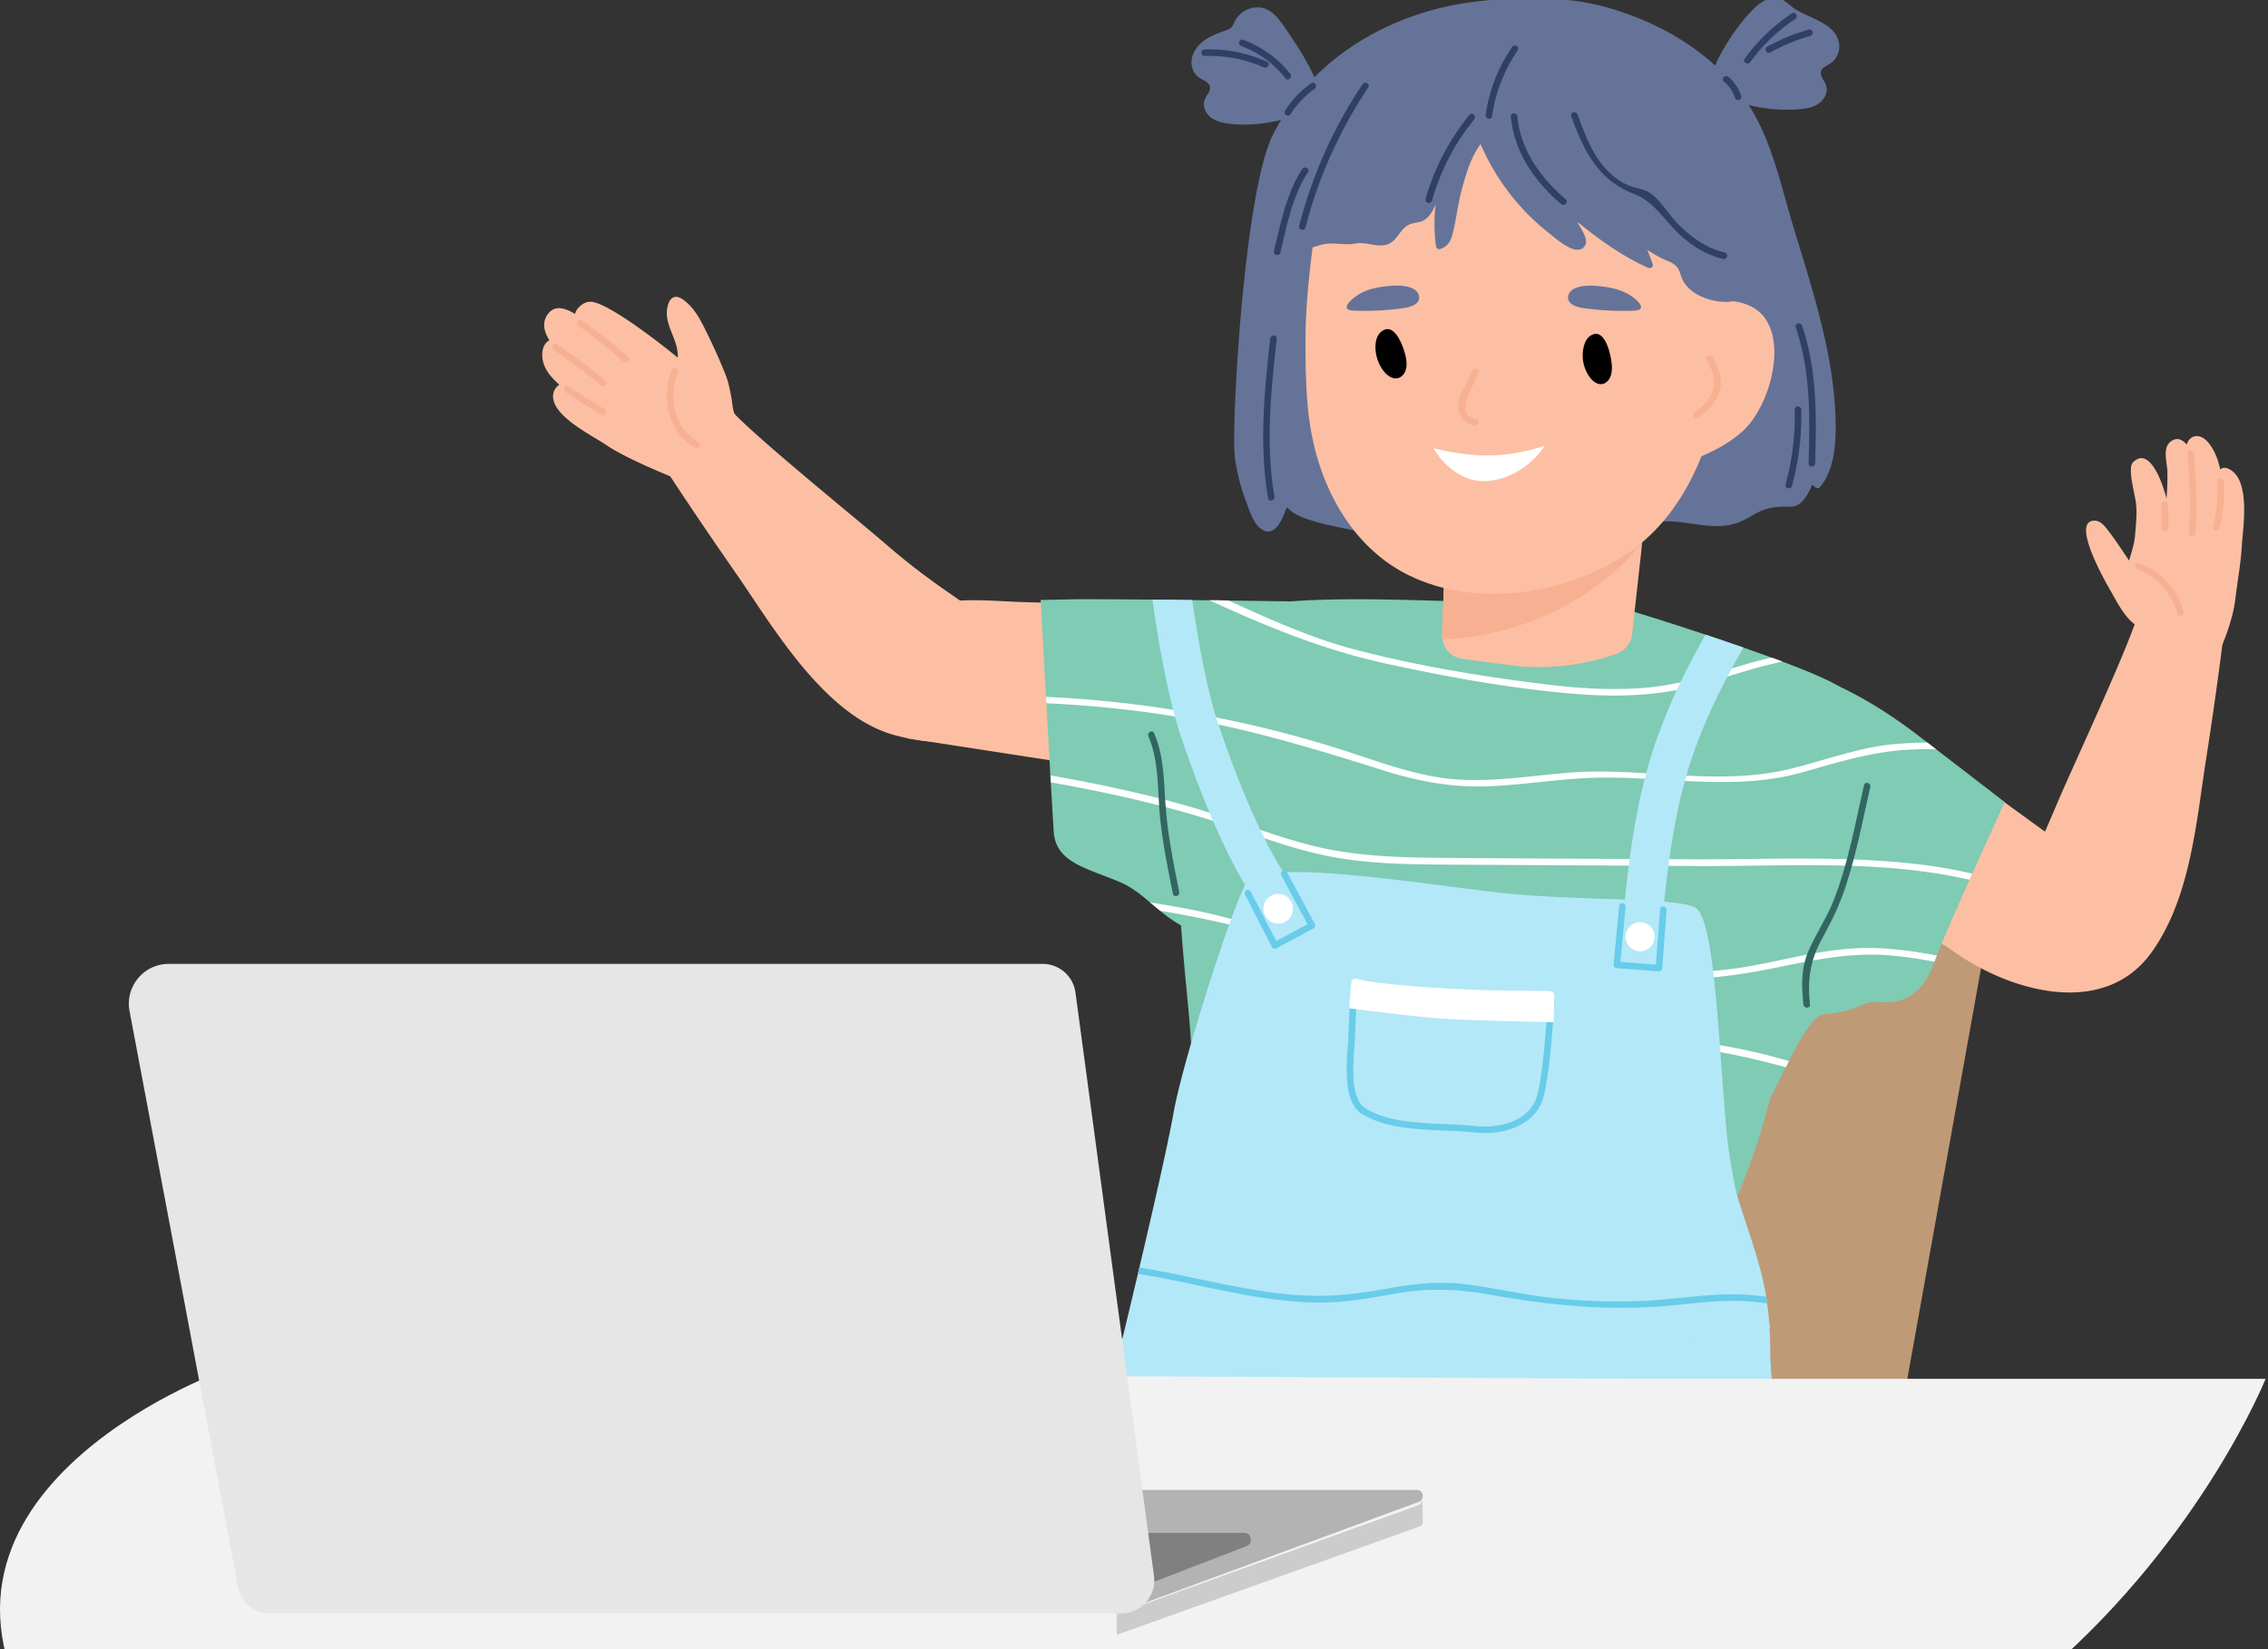 <svg width="418" height="304" fill="none" xmlns="http://www.w3.org/2000/svg"><rect width="100%" height="100%" fill="#333333" stroke="none"/><g clip-path="url(#a)"><path d="M350.693 258.814H234.507V155.909h109.897c11.44 0 20.714 10.087 20.714 22.532l-14.424 80.374-.001-.001Z" fill="#BF9A76"/><g clip-path="url(#b)"><path d="M234.571 24.914C241.57 10.828 256.143 2.31 271.433.363c7.585-.968 16.854-1.145 24.289.875 11.987 3.268 23.285 10.53 28.729 22 2.847 6.006 4.225 12.523 6.151 18.845 3.453 11.33 7.296 22.96 7.687 34.904.14 4.237-.028 9.395-2.876 12.83-.223.27-.623.196-.856 0a27.497 27.497 0 0 0-.586-.493c-.391 1.108-.94 2.132-1.722 2.988-1.172 1.276-1.889 1.08-3.387 1.09-2.15.018-3.676.335-5.537 1.415-.857.493-1.694.987-2.606 1.36-4.718 1.954-9.399-.327-14.304-.047-.735.037-1.47.084-2.196.102-4.625 2.57-11.521 2.495-16.239 2.672-8.515.317-17.04-.288-25.555.345-3.909.288-7.147-.121-10.935-1.034-3.787-.903-7.919-1.47-11.549-2.895a7.699 7.699 0 0 1-2.782-1.825c-.894 2.514-2.271 5.614-4.616 4.078-1.573-1.024-2.29-3.585-2.932-5.251-.986-2.58-1.638-5.27-2.019-7.998-.717-5.093 1.628-48.647 6.979-59.41Z" fill="#657398"/><path d="M318.131 8.212a37.853 37.853 0 0 1 4.094-5.559c1.164-1.303 2.494-2.588 4.197-2.998 2.039-.493 3.09 1.21 4.616 2.142 2.662 1.638 7.752 2.672 7.948 6.638.065 1.276-.596 2.57-1.666 3.268-.642.419-1.489.726-1.694 1.471-.242.866.587 1.63.903 2.477.465 1.238-.242 2.68-1.331 3.435-1.089.754-2.447.968-3.769 1.062a28.92 28.92 0 0 1-12.442-1.825c-1.033-.4-2.103-.894-2.736-1.807-1.173-1.685-.428-4.003.502-5.837.428-.838.884-1.667 1.378-2.467ZM219.783 10.306c.363-1.173 1.21-2.16 2.215-2.877 1.107-.8 2.41-1.294 3.704-1.74.484-.168.986-.345 1.321-.727.233-.27.344-.614.503-.931.679-1.443 2.149-2.477 3.731-2.644 2.96-.298 4.477 2.141 5.938 4.264 1.749 2.551 3.424 5.158 4.765 7.942.735 1.536 1.377 3.333.716 4.906-.689 1.648-2.54 2.45-4.244 2.98-3.815 1.173-7.854 1.797-11.818 1.331-1.219-.14-2.467-.41-3.444-1.154-.977-.745-1.582-2.086-1.163-3.231.326-.884 1.219-1.667.949-2.57-.242-.81-1.228-1.061-1.935-1.527-1.145-.754-1.62-2.29-1.341-3.621.028-.13.066-.27.103-.391v-.01Z" fill="#657398"/><path d="M318.56 14.17c1.116.931 1.907 2.15 2.354 3.529.242.745-.931 1.061-1.163.326-.382-1.192-1.089-2.198-2.048-2.998-.595-.503.261-1.35.857-.857Z" fill="#303F66"/><path d="m196.759 140.652-29.408-4.543s-5.435-12.476-3.294-18.724c2.14-6.247 10.274-7.178 19.99-6.601 9.725.578 20.324.242 20.324.242l-7.612 29.626ZM363.853 143.827l20.408 14.831s.261 13.929-4.355 18.64c-4.625 4.711-12.368 2.048-20.883-2.672-8.515-4.721-18.231-8.994-18.231-8.994l23.07-21.796-.009-.009Z" fill="#FCBFA3"/><path d="M359.023 174.616s15.132-8.351 15.206-11.759c.084-4.003-.623-1.797 5.054-15.101 3.052-7.16 14.22-30.957 15.122-35.873.047-.261 15.551 4.087 15.551 4.087a774.913 774.913 0 0 1-3.378 24.049c-1.834 11.768-2.876 25.436-9.967 35.435-9.018 12.7-27.146 7.086-37.588-.828v-.01Z" fill="#FCBFA3"/><path d="M217.475 167.298c.009.41.037.838.074 1.248.038.68.075 1.35.121 2.03.643 9.524 1.936 19.3 1.936 24.654 0 8.463-2.029 21.767-2.029 21.767s54.497 8.054 71.974 9.264c17.468 1.211 24.029 3.231 27.193 0 2.28-2.318 6.356-11.368 9.399-23.481a134.077 134.077 0 0 0 1.694-7.709c.456-2.43.866-4.943 1.21-7.513.391-2.942.94-6.275 1.61-9.851.084-.437.167-.875.251-1.322 1.015-5.372 2.252-11.181 3.49-16.879l.251-1.201c1.387-6.406 2.764-12.597 3.807-17.727.093-.447.176-.885.269-1.304 1.22-6.191 1.899-10.614 1.424-11.666-.149-.316-.605-.698-1.321-1.136-1.945-1.201-5.789-2.821-10.311-4.506a84.588 84.588 0 0 0-2.011-.735c-1.693-.634-3.443-1.248-5.192-1.863a820.379 820.379 0 0 0-6.989-2.383c-7.157-2.374-12.983-4.162-12.983-4.162s-10.646-1.853-24.549-1.853c-11.735 0-25.732-1.052-38.835-.121-2.401.168-4.783.41-7.11.736-.158.028-.391.298-.679.819-.177.326-.391.736-.615 1.229-1.461 3.166-3.769 9.637-5.983 16.75-.168.54-.335 1.098-.512 1.657-.121.372-.233.763-.354 1.136a226.333 226.333 0 0 0-2.643 9.459 147.285 147.285 0 0 0-1.405 5.922c-.093.419-.177.819-.251 1.21-.41 2.02-.717 3.817-.857 5.344-.362 3.566-.325 7.784-.093 12.178l.019.009Z" fill="#7FCBB4"/><path d="M265.784 117.162c0 .242.028.475.056.698.298 1.853 1.787 3.361 3.713 3.603l8.664 1.146c6.58.856 13.271.167 19.534-2.03l.177-.065a4.357 4.357 0 0 0 2.875-3.631l1.731-15.632.196-2.458.94-11.927-6.673 2.179-30.626 9.999-.177 6.219-.149 5.028-.149 3.063-.056 1.909-.046 1.61c0 .094-.01.177-.01.28v.009Z" fill="#FCBFA3"/><path d="M265.784 117.162c0 .242.028.475.056.698 3.545-.121 8.375-.772 13.028-2.188 16.314-4.99 23.741-15.669 23.741-15.669s-2.746-8.826-2.746-10.037c0-.419-1.144-.726-2.866-.903l-30.627 10-.177 6.219-.149 5.028-.148 3.063-.056 1.908-.047 1.611c0 .093-.009.177-.009.279v-.009Z" fill="#F7B091"/><path d="M240.964 74.446c.28 3.082.773 6.145 1.601 9.18 2.569 9.44 8.273 18.183 17.272 22.512 8.06 3.883 17.505 4.153 26.086 2.002 6.039-1.517 11.94-4.124 16.714-8.147 8.682-7.308 11.921-18.052 12.814-21.702 2.02-8.305 2.95-16.982 2.69-25.53-.168-5.297-.633-11.116-3.062-15.93-5.928-11.758-37.253-16.432-50.793-12.54-13.55 3.9-20.576 7.876-21.33 13.462-1.024 7.58-2.308 16.49-2.345 24.105-.019 4.227-.009 8.417.372 12.588h-.019Z" fill="#FCBFA3"/><path d="M253.863 66.234a7.23 7.23 0 0 1-.354-2.56c.047-.931.316-1.909 1.024-2.505 2.633-2.197 4.457 3.51 4.653 5.195.074.67.074 1.36-.158 1.993-.233.633-.745 1.192-1.396 1.35-.968.233-1.917-.447-2.541-1.21a7.176 7.176 0 0 1-1.228-2.254v-.009ZM291.841 66.923a6.755 6.755 0 0 1 .065-3.082c.195-.745.539-1.48 1.172-1.918 2.876-1.973 4.039 4.274 4.002 5.94-.019.624-.102 1.257-.382 1.807-.279.549-.791 1.014-1.396 1.117-.939.158-1.814-.55-2.363-1.332a6.805 6.805 0 0 1-1.098-2.541v.01Z" fill="#000"/><path d="M306.471 60.09s8.925-7.3 16.332-3.567c7.408 3.743 3.928 18.062-1.749 23.08-4.821 4.265-11.698 5.95-11.698 5.95l-2.885-25.464Z" fill="#FCBFA3"/><path d="M271.311 68.413c.242-.736 1.406-.42 1.164.326-.754 2.327-4.83 7.895-.354 8.556.763.112.437 1.275-.326 1.164-1.638-.242-2.847-1.48-3.033-3.138-.28-2.42 1.833-4.702 2.54-6.899l.009-.01Z" fill="#F7B091"/><path d="M264.165 82.592s5.081 1.462 10.507 1.369c5.425-.093 10.069-1.816 10.069-1.816s-3.574 5.81-10.274 6.49c-6.701.689-10.293-6.043-10.293-6.043h-.009Z" fill="#fff"/><path d="M289.365 53.823c.875-1.108 3.061-1.21 4.215-1.154 2.159.12 4.505.437 6.468 1.517 1.145.633 4.104 2.952 1.089 3.073a52.457 52.457 0 0 1-9.204-.447c-1.107-.158-3.127-.624-2.922-2.15.047-.327.168-.606.354-.839ZM261.54 54.652c.205 1.527-1.814 1.992-2.922 2.15a50.703 50.703 0 0 1-9.204.447c-2.484-.102-.549-1.89.475-2.625 2.075-1.49 4.569-1.825 7.082-1.965 1.154-.065 3.341.047 4.216 1.155.186.233.307.512.353.838Z" fill="#657398"/><path d="M312.25 76.121c1.284-1.042 2.615-2.169 3.294-3.714.959-2.179.037-4.06-.996-6.006-.363-.688.68-1.294 1.043-.614 1.005 1.89 1.991 3.929 1.423 6.126-.558 2.15-2.252 3.715-3.918 5.065-.595.484-1.461-.363-.856-.856h.01Z" fill="#F7B091"/><path d="M256.878 44.299a4.77 4.77 0 0 1-.465.39c-1.899 1.342-4.412-.223-6.589.196-1.861.363-3.49-.14-5.305.056-1.982.214-3.517 1.313-5.63 1.257-.047 0-.093-.01-.14-.01a9.564 9.564 0 0 1-1.451-3.277c-1.666-7.373 4.932-16.451 10.516-20.566 6.942-5.12 15.727-5.251 24.065-4.553.242-.242.726-.251.968.084 1.313.12 2.615.26 3.89.4.763.084.773 1.294 0 1.21a181.722 181.722 0 0 0-3.322-.344c.149.345.289.698.447 1.034.242-.373.912-.326 1.07.158.754-.037 1.517-.037 2.28-.559.875-.614 1.517-1.527 2.382-2.16 3.006-2.225 6.906-2.44 10.46-1.787 8.609 1.564 18.082 6.126 24.494 12.066 5.696 5.279 11.735 13.844 9.446 22.038-.791 2.83-2.494 5.66-5.705 5.716-2.903.047-6.57-1.21-8.068-3.845-.447-.791-.521-1.722-1.052-2.458-.698-.968-1.889-1.201-2.95-1.75a26.638 26.638 0 0 1-2.624-1.546c.354.866.698 1.732 1.005 2.626.186.549-.447.884-.884.68-4.755-2.142-8.971-5.187-13.01-8.464.084.15.167.298.242.456.465.894 1.833 2.728 1.2 3.864-1.386 2.505-5.537-1.368-6.681-2.262-5.538-4.33-9.837-10-12.592-16.396-1.777 2.43-2.633 5.344-3.424 8.221-.745 2.71-1.024 5.493-1.694 8.203-.354 1.434-.912 2.486-2.345 2.923-.419.13-.717-.214-.763-.586a30.437 30.437 0 0 1-.056-7.644c-.484 1.117-1.015 2.216-2.094 2.886-.828.512-1.75.428-2.625.773-1.395.54-1.963 1.983-2.977 2.97h-.019Z" fill="#657398"/><path d="M278.674 8.677c.437-.642 1.479-.037 1.042.615a28.58 28.58 0 0 0-4.737 12.168c-.112.764-1.275.438-1.163-.326a29.48 29.48 0 0 1 4.858-12.457ZM279.66 21.479c.595 6.228 4.281 11.293 8.906 15.269.595.512-.27 1.36-.856.856-4.905-4.208-8.637-9.561-9.26-16.125-.075-.773 1.135-.773 1.21 0ZM290.753 21.116c1.293 3.528 2.624 7.197 5.211 10.018 1.294 1.405 2.857 2.588 4.681 3.221 1.238.438 2.439.494 3.527 1.266 1.936 1.369 3.351 3.864 5.007 5.559 2.466 2.523 5.23 4.543 8.701 5.381.754.186.438 1.35-.325 1.164-2.895-.708-5.361-2.16-7.594-4.125-2.987-2.635-4.979-6.387-8.757-7.83-6.654-2.532-9.269-7.923-11.624-14.338-.27-.735.903-1.043 1.164-.326l.009.01ZM262.741 36.664a42.914 42.914 0 0 1 8.096-15.502c.494-.605 1.341.26.857.857-3.621 4.45-6.208 9.45-7.78 14.97-.214.746-1.378.43-1.164-.325h-.009ZM236.832 20.408a17.762 17.762 0 0 1 4.83-5.065c.633-.447 1.238.596.614 1.043a16.38 16.38 0 0 0-4.392 4.627c-.419.652-1.461.047-1.043-.614l-.009.01ZM321.537 10.828a34.102 34.102 0 0 1 8.701-8.361c.652-.438 1.257.614.615 1.043a32.332 32.332 0 0 0-8.264 7.932c-.456.624-1.499.019-1.043-.614h-.009Z" fill="#303F66"/><path d="M325.679 8.621a35.25 35.25 0 0 1 7.659-3.166c.754-.214 1.07.96.326 1.164a33.988 33.988 0 0 0-7.371 3.045c-.679.382-1.294-.661-.614-1.043ZM229.108 7.336c3.434 1.285 6.384 3.38 8.674 6.257.484.605-.373 1.462-.857.856-2.149-2.709-4.895-4.739-8.142-5.949-.726-.27-.41-1.434.325-1.164Z" fill="#303F66"/><path d="M222.008 9.105c4.02-.13 7.854.643 11.521 2.281.707.317.093 1.36-.615 1.043-3.471-1.545-7.119-2.234-10.906-2.113-.782.028-.773-1.183 0-1.21ZM239.447 41.599a85.01 85.01 0 0 1 11.679-26.079c.428-.642 1.48-.037 1.043.615a84.026 84.026 0 0 0-11.559 25.79c-.195.754-1.358.437-1.163-.326ZM234.803 46.263c1.229-5.13 2.28-10.66 5.221-15.12.428-.642 1.471-.037 1.042.615-2.866 4.338-3.908 9.84-5.099 14.831-.177.754-1.35.438-1.164-.326ZM332.128 60.033c2.792 8.193 2.662 16.806 2.411 25.352-.019.773-1.229.783-1.21 0 .251-8.444.391-16.935-2.364-25.035-.251-.736.912-1.052 1.163-.326v.01ZM329.084 89.277a47.413 47.413 0 0 0 1.685-13.77c-.019-.782 1.191-.782 1.21 0a48.276 48.276 0 0 1-1.722 14.087c-.205.754-1.368.428-1.163-.326l-.01.01ZM234.105 62.426c.084-.764 1.294-.773 1.21 0-1.08 9.683-2.094 19.43-.428 29.104.13.764-1.033 1.09-1.163.326-1.685-9.794-.717-19.626.381-29.43Z" fill="#303F66"/><path d="M304.609 179.29c0 .401.028.81.037 1.229.149 3.315.484 6.974 1.089 11.024.046.4.111.8.176 1.21.522 3.324 1.21 6.89 2.113 10.726 5.314 22.68 12.051 11.442 18.119-.717 1.015-2.039 2.02-4.125 2.987-6.061.196-.391.391-.764.568-1.127 2.429-4.748 4.653-8.472 6.524-8.631 7.175-.605 6.644-2.616 10.479-2.215 3.815.4 7.649-1.416 9.669-7.048.046-.131.093-.27.158-.419.121-.336.27-.717.437-1.136 1.257-3.166 3.667-8.65 6.021-13.938.168-.372.335-.754.512-1.127 3.081-6.917 5.975-13.202 5.975-13.202s-5.472-4.245-12.675-9.766c-.521-.401-1.052-.81-1.592-1.22-.66-.512-1.349-1.024-2.038-1.564-5.993-4.572-11.018-7.299-14.313-8.836-2.643-1.229-4.178-1.685-4.178-1.685l-15.83 18.304-.921 1.043-8.264 9.562s-1.135 1.424-2.336 4.702c-.149.372-.279.772-.419 1.21-1.321 4.078-2.559 10.446-2.27 19.673l-.028.009ZM191.79 110.579s.456 8.426.986 17.876c.028.391.047.782.075 1.183.242 4.562.512 9.273.735 13.323.037.419.056.847.075 1.248.251 4.254.446 7.643.539 9.096.4 5.838 6.347 6.75 12.387 9.375 1.982.857 3.666 2.226 5.388 3.687h.009c.605.512 1.201 1.015 1.824 1.527h.01c1.172.969 2.429 1.9 3.834 2.682 2.252 1.257 4.923 2.132 8.385 2.132 2.624 0 4.616-.289 6.123-.782h.01a7.36 7.36 0 0 0 1.461-.633h.009a6.381 6.381 0 0 0 1.898-1.527c1.22-1.499 1.424-3.371 1.461-5.168.01-.335.01-.996.038-1.908 0-.335.009-.699.009-1.099.028-1.499.056-3.454.093-5.716.009-.41.028-.838.037-1.257.084-5.093.196-11.499.317-17.839 0-.484.009-.959.028-1.425.121-6.954.232-13.686.316-18.332.009-.447.009-.884.028-1.294.047-3.026.084-4.869.084-4.869s-5.044-.075-11.596-.159h-.009a212.69 212.69 0 0 0-3.481-.046c-1.042-.009-2.103-.028-3.164-.037a918.403 918.403 0 0 0-7.324-.084c-6.7-.056-12.628-.112-14.769-.056l-5.835.121.019-.019Z" fill="#7FCBB4"/><path d="M222.891 110.645c.354.158.689.316 1.042.474 1.89.857 3.76 1.704 5.649 2.523a197.982 197.982 0 0 0 8.292 3.371c5.789 2.197 11.689 4.05 17.868 5.381 11.279 2.44 22.903 4.562 34.414 5.503 5.621.456 11.289.484 16.882-.354 5.658-.847 10.99-2.821 16.472-4.357a68.966 68.966 0 0 1 5.025-1.229c-.651-.252-1.331-.494-2.01-.736-1.852.41-3.685.894-5.509 1.443-5.817 1.751-11.494 3.557-17.589 4.097-5.975.531-11.977.167-17.924-.54-12.061-1.443-24.382-3.473-36.136-6.583-3.871-1.024-7.687-2.383-11.474-3.919a212.875 212.875 0 0 1-7.697-3.315c-1.265-.568-2.54-1.145-3.806-1.713h-.009a202.05 202.05 0 0 0-3.481-.046h-.009ZM192.785 128.455c.028.391.046.782.074 1.183a206.504 206.504 0 0 1 24.867 2.625c1.684.28 3.35.596 5.016.922 4.988 1.006 9.911 2.225 14.796 3.594 5.984 1.648 11.894 3.491 17.868 5.372 6.189 1.937 12.303 3.026 18.799 2.793 6.551-.242 13.019-1.378 19.571-1.573 8.078-.233 16.137.838 24.149.772 4.765-.009 9.511-.437 14.23-1.769 2.14-.605 4.243-1.219 6.337-1.787 4.374-1.183 8.729-2.16 13.401-2.402 1.647-.084 3.276-.112 4.923-.084-.521-.4-1.052-.81-1.591-1.22-2.038.01-4.077.112-6.105.289-3.574.326-6.989 1.173-10.358 2.113-3.164.885-6.31 1.862-9.558 2.617-3.424.782-6.877 1.107-10.348 1.21-9.865.27-19.859-1.462-29.668-.68-6.887.559-13.764 1.713-20.688 1.248-6.579-.456-12.777-2.7-18.984-4.748a212.624 212.624 0 0 0-11.922-3.566 214.013 214.013 0 0 0-14.471-3.306 209.599 209.599 0 0 0-30.301-3.593l-.037-.01ZM193.595 142.961c.037.419.055.847.074 1.248 8.338 1.499 16.63 3.24 24.764 5.558 2.354.68 4.699 1.387 7.026 2.16 3.899 1.303 7.78 2.719 11.726 3.929 2.968.903 5.974 1.694 9.036 2.225 6.989 1.211 14.08 1.257 21.144 1.304 13.177.074 26.336.149 39.523.214 1.973.009 3.955.028 5.919.037 7.11.037 14.359-.177 21.6-.149 8.338.047 16.676.41 24.773 1.899 1.284.233 2.55.494 3.806.782.167-.372.335-.754.512-1.126a87.256 87.256 0 0 0-7.78-1.443c-6.933-.969-13.987-1.257-21.051-1.322-7.901-.075-15.848.167-23.656.121-1.229-.01-2.466-.01-3.695-.028-14.071-.075-28.151-.121-42.231-.242-7.92-.065-15.83-.354-23.536-2.319a90.748 90.748 0 0 1-4.327-1.229c-5.491-1.666-10.851-3.761-16.351-5.409-.726-.214-1.452-.437-2.178-.642-8.254-2.356-16.639-4.097-25.089-5.596l-.009.028ZM212.002 166.377c.605.493 1.201 1.005 1.824 1.508h.01a162.6 162.6 0 0 1 3.713.652c3.155.577 6.3 1.247 9.427 1.992 1.749.419 3.48.885 5.211 1.378h.01c4.82 1.341 9.594 2.84 14.452 4.078 6.31 1.611 12.582 2.197 19.087 2.253 13.02.121 25.927 1.983 38.909 2.281 1.024.028 2.057.038 3.081.038 6.7.009 13.159-.848 19.701-2.198 1.079-.214 2.15-.447 3.229-.651 5.826-1.174 11.642-2.095 17.663-1.593 2.764.233 5.5.652 8.218 1.164.121-.335.27-.717.437-1.136-4.606-.884-9.232-1.508-13.959-1.378-4.086.112-8.106.82-12.098 1.63-2.392.493-4.774 1.024-7.166 1.471-6.347 1.219-12.712 1.583-19.134 1.424-.902-.028-1.814-.065-2.736-.093-7.072-.335-14.108-1.145-21.153-1.666-6.877-.494-13.745-.28-20.603-.633-9.027-.457-17.729-3.092-26.449-5.615h-.009c-4.727-1.368-9.455-2.7-14.229-3.631-.652-.121-1.303-.251-1.954-.363a160.15 160.15 0 0 0-5.472-.922l-.01.01ZM261.752 192.818c14.713 1.183 29.445-.689 44.168-.056.856.038 1.73.084 2.587.149 6.588.41 12.814 1.769 19.096 3.408.512.13 1.024.27 1.535.4.196-.391.391-.763.568-1.126-.493-.131-.977-.28-1.461-.41-.13-.037-.27-.074-.4-.112-6.728-1.862-13.485-3.072-20.483-3.445-.54-.027-1.08-.065-1.619-.074-14.658-.605-29.333 1.248-43.981.065-.782-.065-.773 1.145 0 1.211l-.01-.01Z" fill="#fff"/><path d="M248.158 251.446c-.028-3.855.093-7.737.353-11.629.028-.419.056-.838.094-1.257.037-.679.083-1.368.148-2.039.559-6.722 1.406-13.435 2.299-20.147.121-.82.233-1.63.335-2.458.642-4.683.531-10.065 6.431-11.685 7.901-2.16 17.077-2.383 25.247-2.057 8.218.325 16.993 1.331 24.727 3.975 6.505 2.225 9.539 6.629 11.242 12.532.326 1.126.642 2.197.968 3.231 2.28 7.392 4.42 12.597 5.509 19.142.056.4.121.81.177 1.229.167 1.21.316 2.467.4 3.808a3.3 3.3 0 0 1 .037.53c.084 1.211.121 2.468.13 3.808.028 6.48.987 10.158 1.527 16.629.474 5.623-1.489 18.369-1.08 24.114.27 3.761.856 7.299 2.01 10.921 1.015 3.193-4.964-41.215-4.443-37.929 1.126 7.197-2.076 24.124-1.322 31.33.391 3.687 1.657 6.852 2.987 10.316 1.285 3.352 1.666 6.647 1.564 10.195-.037 1.666.391 4.664-.987 6.079-.511.522-1.209.717-1.907.922-2.178.633-4.523.959-6.757 1.415a1133.658 1133.658 0 0 1-25.015 4.814c-4.085.735-8.161 1.452-12.247 2.141-2.54.438-6.923 2.076-9.436.968-1.75-.772-2.113-2.951-2.624-4.459-1.322-3.966-2.643-7.942-3.974-11.927-2.262-6.796-5.147-13.668-6.273-20.706-.511-3.156-.204-6.229-.121-9.385.121-4.255-1.572-6.936-3.992-9.869-.605-.754-1.284-1.527-1.973-2.346-3.75-4.404-.042 38.31-.507 32.621-.298-3.798.642-7.532.893-11.303.279-4.208-.474-8.342-1.349-12.457-2.057-9.701-3.006-19.347-3.071-29.067Z" fill="#B3E8F8"/><path d="M191.789 307.96c3.807-19.263 11.214-38.61 14.807-60.033 0 0 .046-.205.149-.596.595-2.077 2.615-7.113 4.764-12.225l.484-1.136c2.783-6.592 5.593-12.951 5.593-12.951s5.016 5.503 9.009 4.386c5.472-1.527 6.951-3.529 12.247-5.512 3.936-1.462 7.975-2.961 12.219-3.529a23.656 23.656 0 0 1 2.438-.232c14.164-.596 19.813 10.185 22.325 21.479.093.437.196.875.28 1.303 1.014 5.009 1.451 10.037 1.786 14.152.01.167.028.326.038.484.874 10.642.242 20.921-4.402 30.836-2.197 4.693-3.602 8.901-3.89 13.705a49.116 49.116 0 0 1 4.011-2.523c.735-.41 1.405.633.679 1.043a44 44 0 0 0-4.746 3.063c-.009.642 0 1.285.028 1.955.298 5.782.716 11.573 1.079 17.364.047.773-1.293.773-1.34 0l-.837-13.491c-.093-1.583-.214-3.184-.279-4.785-.326.27-.661.53-.978.8-.325 5.168-1.442 10.251-3.452 15.13-.698 1.703-1.573 3.333-2.494 4.944-2.429 4.282 6.514-46.357 5.127-41.683-1.935 6.554-2.95 13.249-5.127 19.766-2.215 6.629-5.044 13.062-8.367 19.291-.13.251-.483.326-.753.279a513.339 513.339 0 0 0-55.456-7.411c-.475-.037-.726-.354-.651-.763 3.759-20.688-6.605 7.895-4.281-3.082l-.01-.028Z" fill="#B3E8F8"/><path d="m206.596 247.927 41.562 3.519 26.29 2.225 3.434-.605 48.253-8.445.12-.028s-.046-.176-.158-.512c-.195-.689-.605-2.057-1.126-3.901-.111-.4-.214-.819-.353-1.266-1.322-4.785-3.202-11.982-4.616-19.012-.847-4.162-1.526-8.267-1.834-11.787-1.47-16.721-2.177-38.638-5.658-40.761-3.48-2.113-23.07-1.126-38.062-3.026-19.059-2.392-40.38-5.586-44.493-1.899-1.852 1.667-11.884 32.586-13.699 42.865-1.014 5.735-3.899 18.304-6.263 28.332-.093.409-.195.81-.279 1.21-1.415 5.987-2.596 10.856-2.987 12.495a20.73 20.73 0 0 1-.149.596h.018Z" fill="#B3E8F8"/><path d="M209.724 234.836c.595.075 1.181.168 1.777.27.903.159 1.824.317 2.745.494 9.623 1.862 19.246 4.497 29.119 4.506 1.741 0 3.453-.121 5.147-.298 3.006-.326 5.984-.884 8.98-1.406 5.9-1.015 11.326-.782 17.198.27.475.084.931.168 1.405.242 9.521 1.648 18.985 2.561 28.691 1.993 5.165-.298 10.302-1.211 15.467-1.108 1.582.028 3.155.167 4.719.391.241.028.483.056.725.093-.055-.419-.121-.838-.176-1.229-.298-.047-.596-.084-.894-.13a41.501 41.501 0 0 0-4.932-.336c-5.947-.037-11.856 1.062-17.803 1.257a112.27 112.27 0 0 1-16.211-.642c-3.313-.373-6.589-1.006-9.865-1.583-2.019-.354-4.039-.68-6.067-.922-5.044-.596-9.837.047-14.797.959a80.67 80.67 0 0 1-6.347.903c-3.397.336-6.794.41-10.265.121-8.915-.754-17.57-3.128-26.364-4.701a71.965 71.965 0 0 0-1.983-.335c-.093.409-.195.81-.279 1.21l.01-.019Z" fill="#68CCEA"/><path d="m299.015 170.315 7.212.717c.959-9.851 2.038-19.431 4.7-28.462 2.094-7.132 5.426-14.543 10.395-23.202a808.6 808.6 0 0 0-6.989-2.383c-4.886 8.631-8.208 16.191-10.367 23.527-2.829 9.646-3.964 19.599-4.951 29.803ZM212.403 110.524c.615 4.58 2.504 17.196 5.37 25.613.8 2.337 1.573 4.497 2.317 6.508 3.332 8.928 6.18 14.775 8.125 18.304 2.978 5.409 5.174 8.128 7.361 8.817.391.121.772.177 1.163.177s.772-.047 1.173-.168c.642-.177 3.769-1.341 2.661-6.024l-3.527.838-3.471.838c.074-.633.512-1.713 1.666-2.346a3.224 3.224 0 0 1 1.833-.391c.596.046 1.08.27 1.284.438-.232-.177-.651-.68-1.265-1.537-2.234-3.156-6.831-11.33-12.452-27.801a71.074 71.074 0 0 1-1.042-3.398c-1.899-6.89-3.248-15.502-3.872-19.785-2.438-.037-4.932-.055-7.324-.083Z" fill="#B3E8F8"/><path d="M333.273 175.408c1.368-3.249 3.387-6.163 4.69-9.469 2.671-6.787 3.955-14.105 5.574-21.199.177-.755 1.34-.438 1.164.325-1.536 6.741-2.792 13.659-5.184 20.167-1.014 2.765-2.354 5.316-3.76 7.895-2.177 4.013-2.652 7.532-2.168 12.048.084.772-1.126.763-1.21 0-.363-3.417-.465-6.546.884-9.767h.01ZM212.701 135.131c1.731 4.022 1.787 8.193 2.056 12.494.345 5.671 1.462 11.247 2.578 16.806.149.763-1.014 1.089-1.163.326-.931-4.59-1.852-9.199-2.354-13.864-.54-5.074-.103-10.371-2.16-15.148-.307-.707.736-1.322 1.043-.614Z" fill="#336660"/><path d="M299.593 172.782a2.682 2.682 0 1 1 5.359.001 2.682 2.682 0 0 1-5.359-.001ZM232.84 167.513a2.735 2.735 0 1 1 5.472 0 2.741 2.741 0 0 1-2.736 2.737 2.74 2.74 0 0 1-2.736-2.737Z" fill="#fff"/><path d="M305.744 179.076a.576.576 0 0 0 .391-.149.632.632 0 0 0 .214-.41l.819-10.772a.605.605 0 0 0-.559-.651.61.61 0 0 0-.651.558l-.773 10.167-6.542-.512.968-10.167a.612.612 0 0 0-.54-.661.617.617 0 0 0-.66.54l-1.024 10.782a.599.599 0 0 0 .139.446.602.602 0 0 0 .419.215l7.762.605h.046l-.009.009ZM234.934 174.886a.643.643 0 0 0 .289-.074l6.858-3.678a.616.616 0 0 0 .298-.354.623.623 0 0 0-.046-.465l-5.119-9.506a.6.6 0 0 0-.819-.242.6.6 0 0 0-.242.819l4.83 8.975-5.779 3.101-4.672-9.087a.592.592 0 0 0-.809-.261.603.603 0 0 0-.261.81l4.951 9.636a.616.616 0 0 0 .53.326h-.009Z" fill="#68CCEA"/><path d="M234.562 270.998a483.454 483.454 0 0 0 9.65 14.059c3.109 4.357 6.143 9.301 10.377 12.68l-3.434-11.889c-.214-.745.949-1.071 1.163-.326 3.08 10.67 6.161 21.33 9.232 31.991.214.745-.949 1.07-1.163.326-1.769-6.136-3.537-12.262-5.314-18.398a.512.512 0 0 1-.4-.093c-4.216-3.082-7.12-7.588-10.144-11.768a481.821 481.821 0 0 1-11.028-15.977c-.428-.652.614-1.257 1.042-.614l.019.009Z" fill="#ED934E"/><path d="M273.648 208.86c5.323 0 9.511-2.392 10.711-6.275 1.368-4.404 2.113-17.578 2.14-18.137a.597.597 0 0 0-.158-.446.63.63 0 0 0-.437-.196c-.121 0-12.591-.158-18.259-.456-5.639-.298-17.784-2.393-17.905-2.412a.629.629 0 0 0-.475.121.637.637 0 0 0-.232.429 196.181 196.181 0 0 0-.521 9.524 53.652 53.652 0 0 1-.121 2.021c-.289 4.059-.717 10.195 2.652 12.308 4.188 2.616 10.079 2.858 15.281 3.072 1.889.075 3.676.149 5.313.326.689.075 1.359.112 2.02.112l-.009.009Zm11.614-23.844c-.168 2.719-.894 13.482-2.048 17.215-1.181 3.799-5.779 5.94-11.446 5.326-1.675-.177-3.481-.261-5.389-.335-5.043-.205-10.767-.447-14.685-2.896-2.754-1.722-2.354-7.42-2.084-11.191.056-.773.102-1.471.121-2.058.102-3.035.26-5.995.465-8.807 2.624.437 12.452 2.057 17.393 2.318 4.951.261 15.048.41 17.673.447v-.019Z" fill="#68CCEA"/><path d="M286.35 188.424s-12.741-.186-20.8-.68c-4.951-.307-16.9-1.89-16.9-1.89l.382-4.757a.747.747 0 0 1 .93-.671c2.076.54 6.729 1.22 16.817 1.797 9.185.531 16.397.345 18.835.475a.913.913 0 0 1 .866.95l-.14 4.767.01.009Z" fill="#fff"/><path d="M409.22 86.54c.382-.372.931-.447 1.703-.028 3.909 2.104 2.457 10.716 2.252 14.124-.195 3.342-.809 6.499-1.2 9.832-.456 3.892-2.392 8.37-2.392 8.37s-5.407-.214-8.683-1.602a.572.572 0 0 1-.139.652l-.168.14c-.251.214-.567.177-.809-.037a1.498 1.498 0 0 0-.131-.112.452.452 0 0 1-.13-.531 2.628 2.628 0 0 1-1.526-.326c-.614-.214-1.229-.437-1.843-.661a26.869 26.869 0 0 1-1.926-.81c-2.457-1.173-4.113-4.702-5.426-6.983-.893-1.554-7.24-12.699-2.726-12.587 1.098.028 1.805.968 2.41 1.75 1.396 1.797 2.634 3.724 3.918 5.605.447-1.573.986-3.119 1.107-4.786.158-2.066.438-4.338.065-6.377-.446-2.402-1.386-5.996-.465-6.936 2.727-2.784 5.091 2.448 6.189 6.666.111-1.657.195-3.305.158-4.963-.028-1.517-.949-4.301.53-5.483 1.154-.931 2.169-.512 3.025.493.167-.493.409-.931.819-1.22 1.135-.8 2.354-.093 3.127.81 1.135 1.332 1.833 3.091 2.243 5.01l.018-.01Z" fill="#FCBFA3"/><path d="M394.33 103.83c4.02 1.517 7.017 4.776 8.124 8.947.205.754-.968 1.071-1.163.326-.996-3.734-3.667-6.732-7.287-8.1-.716-.27-.409-1.443.326-1.164v-.009ZM399.523 93.048c.112 1.462.158 2.923.14 4.385-.01.782-1.22.782-1.21 0a49.409 49.409 0 0 0-.14-4.385c-.056-.773 1.154-.773 1.21 0ZM403.143 83.663c-.074-.773 1.136-.773 1.21 0 .447 4.832.558 9.664.326 14.524-.037.773-1.247.782-1.21 0 .233-4.85.13-9.683-.326-14.524ZM407.871 97.051c.67-2.709.931-5.446.801-8.24-.038-.782 1.172-.772 1.209 0a29.412 29.412 0 0 1-.837 8.557c-.186.754-1.349.437-1.163-.326l-.01.01Z" fill="#F7B091"/><path d="M164.979 135.541c-13.141-3.51-22.679-20.315-29.492-30.082a795.382 795.382 0 0 1-13.587-20.13s12.015-10.715 12.173-10.501c2.969 4.022 23.442 20.501 29.324 25.594 10.944 9.459 16.313 11.107 18.147 14.664 1.563 3.035 5.639 2.774 5.639 2.774 4.188 15.828-7.165 21.703-22.214 17.681h.01Z" fill="#FCBFA3"/><path d="M135.451 77.528a.681.681 0 0 1-.14.316c-3.164 3.957-10.906 10.307-10.906 10.307s-8.832-3.482-12.685-6.126c-2.624-1.797-10.097-5.373-9.781-9.19a2.508 2.508 0 0 1 1.145-1.918c-1.768-1.564-3.276-3.389-3.136-5.819.065-1.191.577-1.955 1.293-2.365a10.997 10.997 0 0 1-.604-1.191c-.503-1.21-.494-2.505.297-3.594 1.285-1.788 3.164-1.21 5.054-.075.148-.921 1.489-2.327 2.922-2.253 2.847.15 11.242 6.397 15.988 10.298.195-2.673-1.638-4.926-1.964-7.514-.233-1.871.559-4.888 2.96-3.175 2.103 1.5 3.229 3.78 4.336 6.024a107.41 107.41 0 0 1 3.444 7.69c.586 1.462.874 2.961 1.153 4.507.168.95.187 2.458.801 3.258.251.326.102.652-.168.82h-.009Z" fill="#FCBFA3"/><path d="M128.676 81.475c-4.588-2.793-5.463-8.1-3.722-12.895.269-.735-.903-1.052-1.164-.326-1.926 5.317-.744 11.2 4.281 14.264.67.41 1.275-.642.614-1.043h-.009ZM115.694 65.787a73.342 73.342 0 0 0-8.496-6.76c-.642-.437-1.182.643-.549 1.08a71.96 71.96 0 0 1 8.245 6.583c.568.531 1.377-.372.81-.903h-.01ZM111.515 70.116a102.785 102.785 0 0 0-8.85-6.666c-.642-.437-1.182.652-.539 1.08a101.982 101.982 0 0 1 8.598 6.49c.596.502 1.396-.4.801-.904h-.01ZM111.441 75.433a216.91 216.91 0 0 1-6.589-4.162c-.652-.428-1.257.624-.614 1.043a243.057 243.057 0 0 0 6.588 4.162c.67.41 1.275-.643.615-1.043Z" fill="#F7B091"/></g><path d="M303.141 254.167h114.42s-46.588 116.015-180.116 81.272c-133.528-34.743-196.93 30.85-228.59-14.318-31.658-45.169 31.744-68.243 31.744-68.243l262.542 1.289Z" fill="#F2F2F2"/><path d="m261.779 281.334-55.967 20.029v-3.826l.011.003 49.723-17.961 5.791-2.093c.308-.112.569-.3.623-.563.213-1.051.249.802.253 3.785a.66.66 0 0 1-.432.624l-.002.002Z" fill="#CCC"/><path d="M262.212 275.621v.342a1.074 1.074 0 0 1-.711.877l-5.816 2.146-49.94 18.419s-.003 0-.01-.004c-.314-.08-8.226-2.14-8.676-2.14-.285 0-.661-1.865-.903-3.262-.143-.833-.239-1.501-.239-1.501l1.828-15.851h63.394c.623 0 1.005.463 1.073.974Z" fill="#B3B3B3"/><path d="M207.849 293.447 229.746 285c1.293-.499.939-2.437-.444-2.437h-23.49l2.037 10.884Z" fill="gray"/><path d="M206.636 297.405H49.823a6.098 6.098 0 0 1-5.864-4.409L23.876 186.375c-.851-4.519 2.623-8.697 7.232-8.697h161.055a6.096 6.096 0 0 1 6.047 5.278l14.473 107.553c.491 3.65-2.356 6.896-6.047 6.896Z" fill="#E6E6E6"/></g><defs><clipPath id="a"><path fill="#fff" d="M0 0h418v304H0z"/></clipPath><clipPath id="b"><path fill="#fff" transform="matrix(-1 0 0 1 413.603 0)" d="M0 0h313.665v321.581H0z"/></clipPath></defs></svg>